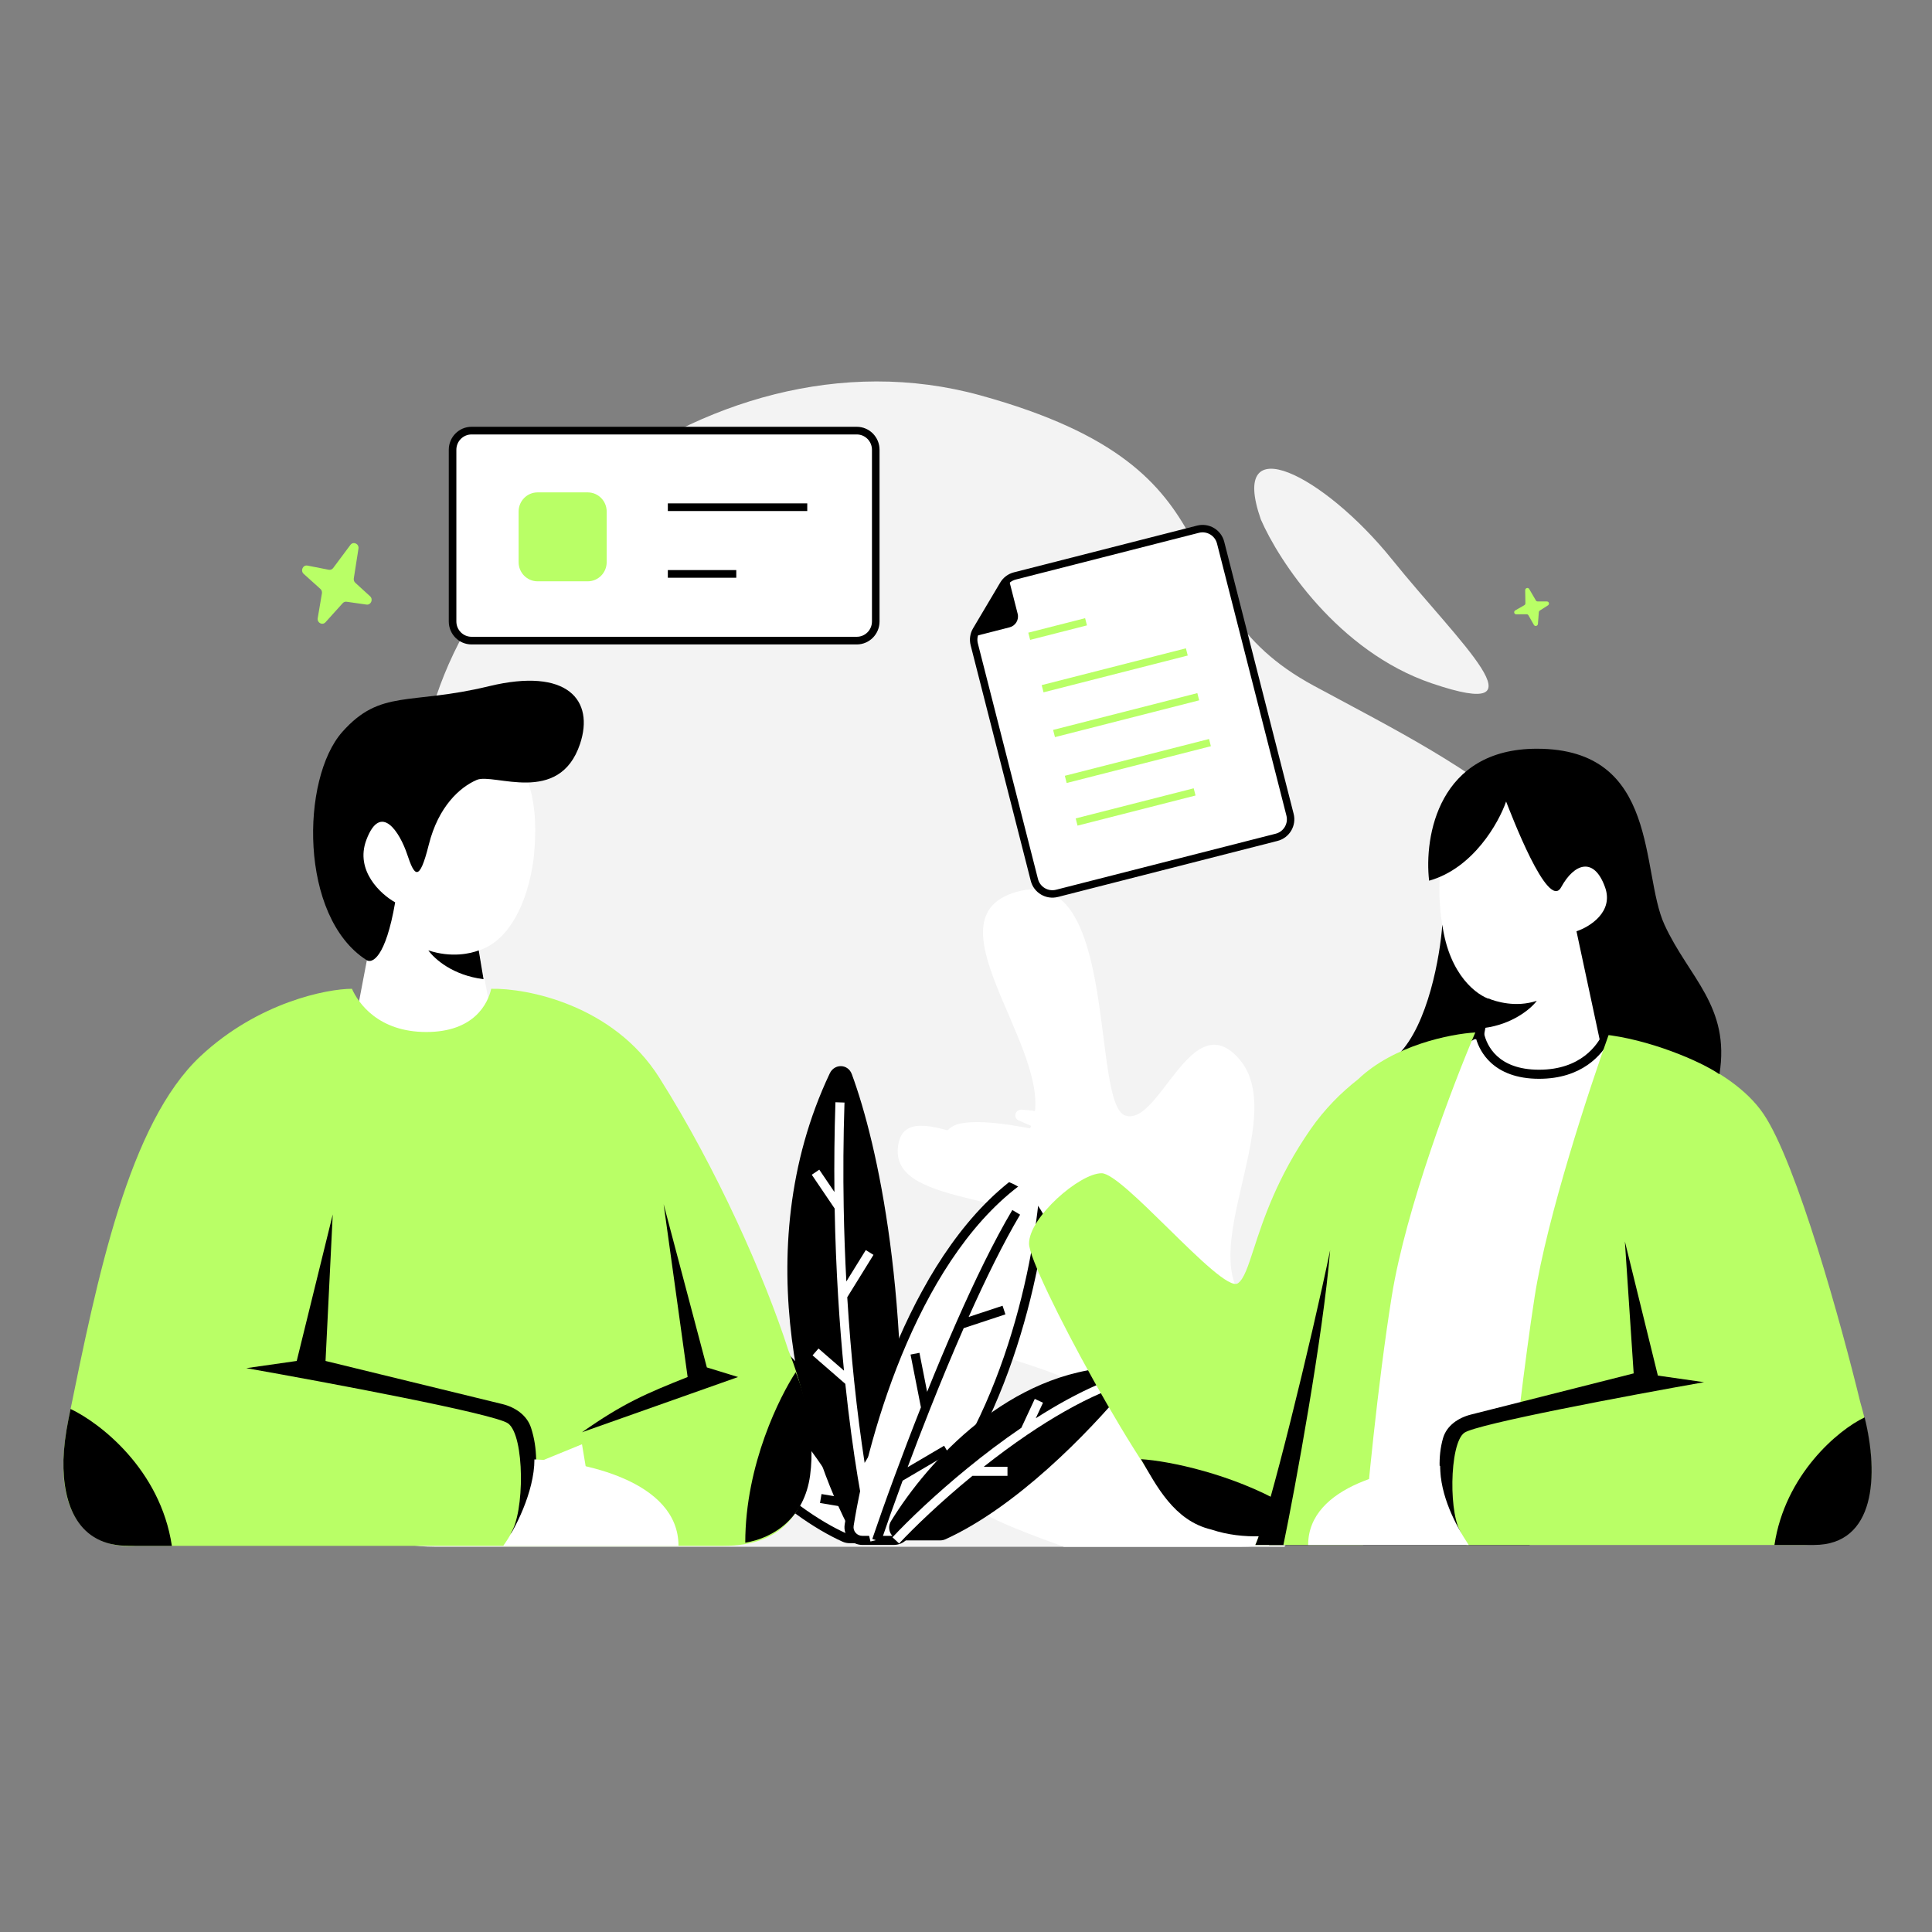 <svg id="SvgjsSvg1001" width="360" height="360" xmlns="http://www.w3.org/2000/svg" version="1.1" xmlns:xlink="http://www.w3.org/1999/xlink" xmlns:svgjs="http://svgjs.com/svgjs"><rect width="100%" height="100%" fill="#808080" stroke="none"/><defs id="SvgjsDefs1002"></defs><g id="SvgjsG1008"><svg xmlns="http://www.w3.org/2000/svg" fill="none" viewBox="0 0 3000 3000" width="360" height="360"><path fill="#f3f3f3" d="M351.857 2013.29C351.857 2136.86 433.267 2256.16 505.901 2334.41C549.259 2381.12 612.189 2401.83 675.921 2401.83H1927.02C2175.95 2401.83 2565.23 2011.53 2569.62 1762.64C2570.18 1731.41 2569.04 1698.69 2565.63 1664.26C2530.38 1308.65 2290.67 1199.99 2040.39 1064.99C1790.1 929.986 1952.26 732.423 1522.2 613.885C1092.13 495.347 637.391 887.181 651.491 1252.67C665.592 1618.17 351.857 1670.85 351.857 2013.29Z" class="colorE7E8FF svgShape"></path><path fill="#f3f3f3" d="M2223.11 1061.04C2077.77 1011.62 1985.72 870.883 1957.86 806.689C1906.99 661.346 2055.97 737.651 2161.34 868.46C2266.71 999.269 2404.78 1122.81 2223.11 1061.04Z" class="colorE7E8FF svgShape"></path><path fill="#ffffff" d="M1994.5 2401.83H1652.01C1556.68 2366.59 1429.57 2324.3 1461.34 2243.23 1493.12 2162.17 1652.01 2271.43 1694.38 2193.89 1736.75 2116.36 1394.26 2105.78 1429.57 2007.1 1464.88 1908.42 1680.26 2035.3 1652.01 1940.14 1623.76 1844.98 1383.67 1880.22 1394.26 1781.54 1404.85 1682.86 1584.92 1844.98 1606.11 1732.2 1627.29 1619.42 1433.1 1418.52 1584.92 1383.28 1736.75 1348.04 1694.38 1714.57 1747.34 1732.2 1800.31 1749.82 1849.74 1559.5 1923.89 1644.09 1998.03 1728.67 1870.92 1918.99 1923.89 2007.1 1976.85 2095.21 2051 1767.44 2135.74 1918.99 2203.53 2040.23 2069.83 2291.4 1994.5 2401.83zM1042.09 2025.12C1072.46 2231.52 1229.61 2350.8 1311.22 2387.5 1313.84 2388.68 1316.61 2389.22 1319.48 2389.22H1342.48C1356.15 2389.22 1366.23 2376.39 1362.53 2363.23 1299.64 2139.37 1153.79 2036.7 1066.39 2004.66 1052.95 1999.73 1040.01 2010.96 1042.09 2025.12z" class="colorfff svgShape"></path><path fill="#000000" fill-rule="evenodd" d="M1063.97 2011.27C1055.92 2008.32 1047.69 2014.81 1049.06 2024.09C1078.96 2227.35 1233.89 2345 1314.11 2381.08C1315.74 2381.81 1317.51 2382.17 1319.48 2382.17H1342.48C1351.67 2382.17 1358.14 2373.63 1355.75 2365.13C1293.52 2143.63 1149.42 2042.6 1063.97 2011.27ZM1035.12 2026.14C1032.32 2007.11 1049.99 1991.14 1068.82 1998.05C1158.16 2030.8 1305.76 2135.12 1369.31 2361.32C1374.32 2379.15 1360.63 2396.26 1342.48 2396.26H1319.48C1315.7 2396.26 1311.94 2395.54 1308.33 2393.92C1225.34 2356.6 1065.95 2235.68 1035.12 2026.14Z" clip-rule="evenodd" class="color032068 svgShape"></path><path fill="#000000" fill-rule="evenodd" d="M1168.6 2143.92C1146.84 2121.54 1127.18 2103.62 1109.94 2088.29L1119.29 2077.77C1139.61 2095.83 1163.48 2117.66 1190.2 2146.14C1210.05 2167.3 1231.45 2192.11 1254.16 2221.78V2191.41H1268.24V2240.59C1287.63 2267.06 1307.89 2297.08 1328.87 2331.35C1338.82 2347.6 1348.94 2364.81 1359.2 2383.05L1346.92 2389.96C1337.32 2372.89 1327.85 2356.73 1318.53 2341.43L1273.31 2333.84L1275.65 2319.95L1308.68 2325.5C1290.33 2296.22 1272.57 2270.24 1255.53 2247.07C1229.22 2211.32 1204.59 2182.23 1182.01 2158H1136.29V2143.92H1168.6Z" clip-rule="evenodd" class="color032068 svgShape"></path><path fill="#000000" d="M1288.46 1666.73C1156.93 1944.58 1251.32 2249.28 1322.76 2381.29C1326.36 2387.95 1333.35 2391.93 1340.92 2391.93H1373.99C1385.09 2391.93 1394.31 2383.22 1394.99 2372.14C1416.53 2021.69 1363.07 1777.35 1322.67 1667.9C1316.75 1651.85 1295.78 1651.27 1288.46 1666.73Z" class="color032068 svgShape"></path><path fill="#ffffff" d="M1593.14 1825.09C1424.53 1938.97 1342.67 2217.18 1318.58 2368.23C1316.57 2380.82 1326.44 2391.93 1339.19 2391.93H1387.9C1393.36 2391.93 1398.63 2389.82 1402.5 2385.97C1556.37 2232.72 1610.96 1979.77 1622.01 1842.51C1623.3 1826.43 1606.5 1816.07 1593.14 1825.09Z" class="colorfff svgShape"></path><path fill="#000000" fill-rule="evenodd" d="M1614.99 1841.94C1615.84 1831.36 1605.23 1825.42 1597.08 1830.93L1593.14 1825.09L1597.08 1830.93C1514.4 1886.77 1452.46 1983.36 1408.12 2085.53C1363.85 2187.56 1337.5 2294.28 1325.53 2369.34C1324.23 2377.47 1330.58 2384.88 1339.19 2384.88H1387.9C1391.56 2384.88 1395.02 2383.48 1397.53 2380.98C1473.44 2305.38 1525.1 2204.91 1559.16 2105.95C1593.2 2007.03 1609.51 1910.07 1614.99 1841.94ZM1589.2 1819.26C1607.78 1806.71 1630.76 1821.5 1629.02 1843.07C1623.46 1912.21 1606.95 2010.35 1572.47 2110.53C1538.01 2210.67 1485.43 2313.31 1407.47 2390.96C1402.23 2396.17 1395.16 2398.97 1387.9 2398.97H1339.19C1322.3 2398.97 1308.9 2384.18 1311.63 2367.12C1323.75 2291.13 1350.38 2183.23 1395.21 2079.92C1439.97 1976.76 1503.27 1877.3 1589.2 1819.26Z" clip-rule="evenodd" class="color032068 svgShape"></path><path fill="#000000" d="M1734.83 2122.78C1567.6 2129.04 1441.4 2267.96 1383.65 2361.84C1375.37 2375.3 1385.41 2391.93 1401.22 2391.93H1459.71C1462.64 2391.93 1465.52 2391.33 1468.19 2390.12C1577.91 2340.19 1689.49 2225.71 1749.3 2153.59C1759.91 2140.8 1751.44 2122.15 1734.83 2122.78Z" class="color032068 svgShape"></path><path fill="#ffffff" fill-rule="evenodd" d="M1311.32 1712.04C1309.46 1768.21 1309.18 1822.46 1310.09 1874.26C1310.8 1914.36 1312.23 1952.99 1314.2 1989.89L1344.36 1941.13L1356.34 1948.54L1315.61 2014.38C1318.46 2060.94 1322.16 2104.53 1326.33 2144.62C1331.28 2192.19 1336.91 2234.81 1342.58 2271.57L1368.71 2228.41L1380.76 2235.7L1346.02 2293.09C1352.94 2335.07 1359.75 2367.99 1365.31 2390.22L1351.65 2393.63C1345.86 2370.47 1338.81 2336.27 1331.7 2292.81C1325.09 2252.4 1318.4 2203.95 1312.61 2148.84L1261.73 2104.6L1270.97 2093.97L1310.54 2128.37C1307.01 2092.41 1303.89 2053.83 1301.42 2013C1298.81 1969.9 1296.92 1924.3 1296.05 1876.6L1260.52 1824.14L1272.18 1816.25L1295.68 1850.95C1295.22 1806.1 1295.66 1759.53 1297.25 1711.58L1311.32 1712.04Z" clip-rule="evenodd" class="colorfff svgShape"></path><path fill="#000000" fill-rule="evenodd" d="M1504.13 2044.96C1530.7 1985.5 1558.1 1929.75 1584.01 1886.11L1571.91 1878.92C1543.47 1926.81 1513.46 1988.72 1484.81 2053.79C1469.21 2089.2 1454 2125.6 1439.64 2161.25L1427.71 2100.64L1413.89 2103.35L1430.02 2185.32C1415.16 2222.83 1401.38 2259.07 1389.25 2291.94C1375.16 2330.12 1363.29 2363.79 1354.52 2389.67L1367.86 2394.18C1376.4 2368.97 1387.92 2336.28 1401.59 2299.17L1473.14 2257.09L1466.01 2244.96L1409.35 2278.28C1419.9 2250.03 1431.52 2219.74 1443.87 2188.59C1460.35 2147.06 1478.13 2104.03 1496.44 2062.33L1561.2 2040.94L1556.78 2027.57L1504.13 2044.96Z" clip-rule="evenodd" class="color032068 svgShape"></path><path fill="#ffffff" fill-rule="evenodd" d="M1710.82 2162.65C1672.18 2179.39 1632.92 2202.28 1595.46 2227.66C1571.86 2243.64 1549.01 2260.6 1527.52 2277.59H1564.41V2291.67H1510.02C1460.23 2332.44 1419.43 2371.81 1396.14 2396.73L1385.85 2387.12C1409.89 2361.39 1451.91 2320.89 1503.06 2279.17C1528.73 2258.23 1556.73 2236.97 1585.94 2217.09L1606.8 2172.19L1619.57 2178.12L1608.34 2202.3C1639.98 2182.04 1672.72 2163.81 1705.22 2149.73L1710.82 2162.65Z" clip-rule="evenodd" class="colorfff svgShape"></path><path fill="#ffffff" d="M572.601 1475.73L557.687 1554.02L572.601 1636.05C611.127 1641.02 689.672 1650.96 695.637 1650.96C701.603 1650.96 745.349 1613.68 766.477 1595.04L744.106 1475.73C806.743 1454.85 827.374 1362.63 829.859 1319.14C844.773 1140.17 725.464 1117.8 703.094 1117.8C680.724 1117.8 539.045 1117.8 520.403 1266.94C505.49 1386.25 548.988 1455.84 572.601 1475.73Z" class="colorEFCB96 svgShape"></path><path fill="#b9ff66" d="M210.946 2400.36H796.302H1123.69C1302.65 2400.36 1265.37 2197.03 1224.35 2097.23C1187.07 1981.65 1113.21 1815 1023.73 1673.33C952.149 1559.98 817.43 1534.13 762.747 1535.38C757.775 1557.75 736.648 1602.49 662.08 1602.49C587.513 1602.49 556.443 1557.75 546.5 1535.38C507.974 1535.38 401.093 1556.25 311.612 1639.77C199.838 1744.09 151.359 1982.45 106.644 2202.3L106.551 2202.76C70.758 2378.74 161.234 2405.33 210.946 2400.36Z" class="colorF4AD5E svgShape"></path><path fill="#000000" d="M1157.24 2395.5C1157.24 2273.21 1211.93 2166.83 1235.54 2130.79C1246.73 2156.89 1266.86 2225.49 1257.91 2291.11C1248.96 2356.73 1201.98 2388.05 1157.24 2395.5Z" class="color032068 svgShape"></path><path fill="#ffffff" d="M918.628 2332.12L903.714 2242.64L821.69 2276.19L918.628 2332.12Z" class="colorEFCB96 svgShape"></path><path fill="#000000" d="M460.747 2113.28L516.673 1885.84 505.488 2113.28 780.075 2180.25C800.015 2185.11 818.149 2197.42 824.547 2216.92 845.589 2281.06 821.591 2355.93 792.573 2381.72 814.944 2349.71 814.944 2228.86 788.845 2210.21 767.966 2195.3 509.216 2146.83 382.451 2124.46L460.747 2113.28zM613.612 1401.16C598.698 1487.65 577.571 1496.85 568.871 1490.64 464.477 1423.53 466.995 1209.11 531.588 1136.44 591.242 1069.33 635.982 1095.43 759.019 1065.6 882.056 1035.77 923.068 1087.97 900.698 1155.08 868.495 1251.69 766.476 1199.82 740.377 1211.01 714.278 1222.19 680.723 1252.02 665.809 1311.68 650.896 1371.33 643.439 1360.14 632.254 1326.59 621.069 1293.03 591.242 1244.56 568.871 1304.22 550.975 1351.94 591.242 1388.73 613.612 1401.16z" class="color032068 svgShape"></path><path fill="#ffffff" d="M1053.56 2400.37C1053.56 2298.95 903.182 2268.63 829.857 2266.15C829.857 2316.85 798.787 2376.75 781.388 2400.37H1053.56Z" class="colorEFCB96 svgShape"></path><path fill="#000000" fill-rule="evenodd" d="M98.537 2266.81C97.039 2338.35 122.403 2400.36 199.049 2400.36H266.871C248.977 2281.07 154.329 2208.99 109.582 2187.85C108.6 2192.67 107.621 2197.49 106.643 2202.3L106.55 2202.75C101.693 2226.63 99.161 2247.9 98.537 2266.81Z" clip-rule="evenodd" class="color032068 svgShape"></path><path fill="#000000" d="M665.097 1475.72C700.889 1487.65 730.965 1480.69 743.393 1475.72L750.85 1520.46C703.126 1514.5 675.039 1489.39 665.097 1475.72zM1146.06 2138.24L903.714 2223.99C968.025 2178.76 1003.87 2163.62 1067.76 2138.24L1030.48 1869.8 1097.59 2123.33 1146.06 2138.24z" class="color032068 svgShape"></path><path fill="#ffffff" d="M2471.87 1551.98L2485.53 1623.7L2471.87 1698.84C2436.57 1703.4 2364.62 1712.5 2359.16 1712.5C2353.69 1712.5 2313.62 1678.35 2294.27 1661.27L2314.76 1551.98C2257.38 1532.85 2238.48 1448.38 2236.2 1408.53C2222.54 1244.59 2331.83 1224.1 2352.33 1224.1C2372.82 1224.1 2502.6 1224.1 2519.68 1360.72C2533.34 1470.01 2493.5 1533.76 2471.87 1551.98Z" class="colorEFCB96 svgShape"></path><path fill="#ffffff" d="M2389.9 1668.1C2458.21 1668.1 2486.67 1627.12 2495.78 1606.63L2519.69 1613.46L2369.41 2392.17H2345.5H1980.05L2208.88 1654.44L2287.44 1606.63H2297.68C2302.24 1627.12 2321.59 1668.1 2389.9 1668.1Z" class="colorfff svgShape"></path><path fill="#000000" fill-rule="evenodd" d="M2491.83 1598.18L2489.34 1603.77C2481 1622.53 2454.63 1661.06 2389.9 1661.06C2357.26 1661.06 2337.12 1651.32 2324.65 1639.86C2312.04 1628.28 2306.61 1614.36 2304.56 1605.1L2303.33 1599.59H2285.46L2202.95 1649.81L1970.5 2399.21H2375.22L2527.82 1608.46L2491.83 1598.18ZM2292.26 1613.67C2295.51 1624.46 2302.17 1638.34 2315.12 1650.24C2330.54 1664.39 2354.23 1675.14 2389.9 1675.14C2456.2 1675.14 2487.34 1638.2 2499.53 1615.02L2511.55 1618.46L2363.6 2385.13H1989.61L2214.82 1659.07L2289.41 1613.67H2292.26Z" clip-rule="evenodd" class="color032068 svgShape"></path><path fill="#b9ff66" d="M2383.07 2013.06C2402.2 1890.1 2468.45 1688.6 2499.19 1603.21C2557.25 1613.46 2686.36 1653.08 2738.27 1729.58C2790.18 1806.09 2860.09 2059.74 2888.55 2177C2919.29 2282.87 2919.29 2399 2803.16 2399H2277.19C2222.55 2293.12 2239.62 2241.89 2256.7 2221.4C2270.36 2205 2330.97 2191.8 2359.57 2187.24C2367 2126.07 2375.17 2063.83 2383.07 2013.06Z" class="colorF4AD5E svgShape"></path><path fill="#000000" d="M2574.33 2136.01L2523.1 1927.67 2536.76 2132.6 2283.98 2196.55C2264.3 2201.53 2246.28 2213.77 2240.7 2233.28 2224.08 2291.51 2249.96 2358.6 2270.36 2381.92 2249.44 2358.01 2249.86 2241.89 2273.77 2224.81 2292.9 2211.15 2529.93 2166.75 2646.05 2146.26L2574.33 2136.01zM2492.36 1377.8C2506.02 1416.05 2468.46 1439.27 2447.96 1446.1L2485.27 1620.29 2488.79 1606.21C2559.2 1613.25 2640.36 1647.61 2669.96 1668.1 2687.04 1562.23 2622.15 1517.83 2584.58 1435.86 2547.01 1353.89 2577.75 1162.62 2386.49 1162.62 2233.48 1162.62 2211.16 1299.24 2219.13 1367.55 2287.44 1348.42 2327.29 1277.61 2338.67 1244.59 2345.5 1261.67 2403.56 1415.36 2424.06 1377.8 2444.55 1340.23 2475.29 1329.98 2492.36 1377.8zM2171.32 1637.36C2217.77 1590.92 2236.21 1483.67 2239.62 1435.86 2250.55 1515.09 2294.27 1546.29 2314.76 1551.98L2304.52 1606.63C2244.41 1603.89 2190.67 1625.98 2171.32 1637.36zM2755.35 2399C2771.74 2289.71 2854.39 2220.26 2895.38 2200.91 2917.52 2290.21 2912.45 2399 2816.82 2399H2755.35z" class="color032068 svgShape"></path><path fill="#000000" d="M2386.32 1554.04C2353.54 1564.97 2322.67 1555.07 2311.29 1550.52L2304.25 1596.28C2347.97 1590.82 2377.22 1566.56 2386.32 1554.04Z" class="color032068 svgShape"></path><path fill="#ffffff" d="M1677.94 1805.63C1682.93 1826.03 1706.07 1840.37 1710.24 1847.81L1634.24 1914.01C1621.75 1889.57 1604.09 1837.07 1541.67 1829.42C1454.27 1819.85 1446.66 1754.38 1490.36 1744.82C1525.32 1737.17 1586.37 1749.48 1618.62 1755.85L1581.77 1739.83C1576.67 1737.61 1574.94 1731.23 1578.24 1726.75C1580.06 1724.27 1583.05 1722.93 1586.11 1723.11C1598.67 1723.86 1621.71 1724.97 1640.48 1738.69C1658.93 1752.17 1671.69 1780.13 1677.94 1805.63Z" class="colorEFCB96 svgShape"></path><path fill="#b9ff66" fill-rule="evenodd" d="M2290.86 1603.21C2256.71 1682.9 2182.93 1876.44 2161.07 2013.06C2139.22 2149.67 2122.37 2325 2116.67 2399H1949.32L1954.79 2385.33C1912.32 2385 1866.93 2373.1 1840.02 2354.6C1785.38 2317.03 1597.88 1972.07 1597.88 1931.09C1597.88 1890.1 1676.44 1821.8 1710.59 1821.8C1726.86 1821.8 1770.24 1864.41 1813.81 1907.2C1861.71 1954.25 1909.83 2001.51 1922.35 1992.57C1931.64 1985.93 1937.84 1966.9 1946.96 1938.89C1961.3 1894.86 1982.87 1828.64 2035.05 1753.49C2056.7 1722.32 2082.31 1696.61 2108.76 1676C2163.99 1623.11 2252.38 1605.41 2290.86 1603.21Z" clip-rule="evenodd" class="colorF4AD5E svgShape"></path><path fill="#000000" d="M2065.44 1941.34C2054.55 2074.09 2011 2311.66 1992.86 2399H1949.31C1969.63 2354.28 2036.41 2081.08 2065.44 1941.34Z" class="color032068 svgShape"></path><path fill="#000000" d="M1771.71 2265.8C1795.62 2306.78 1822.95 2361.43 1881.01 2375.09C1906.47 2383.58 1932.4 2386.16 1956.15 2385.48L1993.72 2335.21C1913.65 2289.29 1816.84 2268.62 1771.71 2265.8Z" class="color032068 svgShape"></path><path fill="#ffffff" d="M2031.29 2399C2031.29 2306.1 2169.04 2278.32 2236.21 2276.04C2236.21 2322.49 2260.12 2368.26 2280.61 2399H2031.29Z" class="colorEFCB96 svgShape"></path><path fill="#ffffff" d="M702.752 698.401C702.752 681.978 715.935 668.665 732.196 668.665H1330.42C1346.68 668.665 1359.87 681.978 1359.87 698.401V965C1359.87 981.422 1346.68 994.736 1330.42 994.736H732.196C715.935 994.736 702.752 981.422 702.752 965V698.401Z" class="colorfff svgShape"></path><path fill="#000000" fill-rule="evenodd" d="M696.864 698.401C696.864 678.693 712.682 662.717 732.196 662.717H1330.42C1349.94 662.717 1365.75 678.693 1365.75 698.401V965C1365.75 984.707 1349.94 1000.68 1330.42 1000.68H732.196C712.682 1000.68 696.864 984.707 696.864 965V698.401ZM732.196 674.612C719.187 674.612 708.641 685.263 708.641 698.401V965C708.641 978.138 719.187 988.789 732.196 988.789H1330.42C1343.43 988.789 1353.98 978.138 1353.98 965V698.401C1353.98 685.263 1343.43 674.612 1330.42 674.612H732.196Z" clip-rule="evenodd" class="color032068 svgShape"></path><path fill="#b9ff66" d="M805.306 794.304C805.306 777.881 818.488 764.568 834.749 764.568H912.603C928.864 764.568 942.046 777.881 942.046 794.304V872.932C942.046 889.355 928.864 902.669 912.603 902.669H834.749C818.488 902.669 805.306 889.355 805.306 872.932V794.304Z" class="colorF4AD5E svgShape"></path><path fill="#000000" fill-rule="evenodd" d="M1253.51 793.533H1037.01V781.638H1253.51V793.533ZM1143.29 897.108H1037.01V885.214H1143.29V897.108Z" clip-rule="evenodd" class="color032068 svgShape"></path><path fill="#ffffff" d="M2003.15 1265.04L1895.37 842.607C1891.42 827.146 1875.69 817.81 1860.23 821.755L1575.78 894.333C1568.35 896.228 1561.99 900.994 1558.07 907.583L1515.95 978.566C1512.04 985.155 1510.91 993.028 1512.8 1000.45L1606.16 1366.34C1610.1 1381.8 1625.84 1391.13 1641.3 1387.19L1982.3 1300.18C1997.76 1296.24 2007.1 1280.51 2003.15 1265.04Z" class="colorfff svgShape"></path><path fill="#000000" fill-rule="evenodd" d="M1553.11 904.634C1557.8 896.727 1565.44 891.008 1574.35 888.734L1858.8 816.156C1877.35 811.422 1896.23 822.625 1900.96 841.178L2008.75 1263.62C2013.48 1282.17 2002.28 1301.05 1983.73 1305.78L1642.72 1392.79C1624.17 1397.52 1605.29 1386.32 1600.56 1367.77L1507.2 1001.88C1504.93 992.972 1506.29 983.524 1510.98 975.617L1553.11 904.634ZM1577.21 899.932C1571.27 901.448 1566.17 905.261 1563.04 910.532L1520.92 981.515C1517.79 986.786 1516.89 993.085 1518.4 999.024L1611.76 1364.91C1614.91 1377.28 1627.5 1384.75 1639.87 1381.59L1980.87 1294.58C1993.24 1291.43 2000.71 1278.84 1997.55 1266.47L1889.77 844.035C1886.61 831.666 1874.03 824.198 1861.66 827.354L1577.21 899.932Z" clip-rule="evenodd" class="color032068 svgShape"></path><path fill="#000000" d="M1511.54 988.424L1565.88 896.859L1580.21 953.014C1582.57 962.29 1576.97 971.729 1567.7 974.096L1511.54 988.424Z" class="color032068 svgShape"></path><path fill="#b9ff66" fill-rule="evenodd" d="M1687.82 971.094L1599.6 993.603L1596.74 982.406L1684.96 959.896L1687.82 971.094ZM1844.32 1017.9L1620.38 1075.04L1617.52 1063.84L1841.47 1006.7L1844.32 1017.9ZM1862.07 1087.46L1638.13 1144.6L1635.27 1133.4L1859.21 1076.26L1862.07 1087.46ZM1880.25 1158.71L1656.31 1215.85L1653.45 1204.65L1877.39 1147.51L1880.25 1158.71ZM1856.42 1235.27L1673.19 1282.02L1670.33 1270.82L1853.56 1224.07L1856.42 1235.27Z" clip-rule="evenodd" class="colorF4AD5E svgShape"></path><path fill="#b9ff66" d="M544.07 846.178L517.358 882C515.733 884.18 513.082 885.228 510.486 884.719L477.47 878.241C470.367 876.848 466.082 886.195 471.564 891.125L497.512 914.462C499.406 916.165 500.301 918.79 499.866 921.364L493.356 959.843C492.132 967.077 500.638 971.555 505.454 966.212L532.108 936.641C533.673 934.905 535.942 934.066 538.201 934.388L569.049 938.787C575.997 939.778 579.933 930.71 574.649 925.882L551.708 904.92C549.866 903.236 548.986 900.676 549.381 898.149L556.614 851.927C557.797 844.367 548.573 840.139 544.07 846.178zM2368.29 916.484L2368.63 936.77C2368.65 938.005 2367.98 939.173 2366.88 939.799L2352.95 947.763C2349.96 949.476 2351.03 953.945 2354.43 953.922L2370.54 953.813C2371.72 953.805 2372.79 954.415 2373.35 955.417L2381.85 970.389C2383.45 973.204 2387.83 972.099 2388.08 968.818L2389.49 950.657C2389.57 949.591 2390.16 948.611 2391.08 948.025L2403.63 940.027C2406.46 938.225 2405.34 933.958 2402.03 933.955L2387.7 933.939C2386.55 933.938 2385.5 933.345 2384.93 932.372L2374.51 914.567C2372.81 911.655 2368.23 913.065 2368.29 916.484z" class="colorF4AD5E svgShape"></path></svg></g></svg>